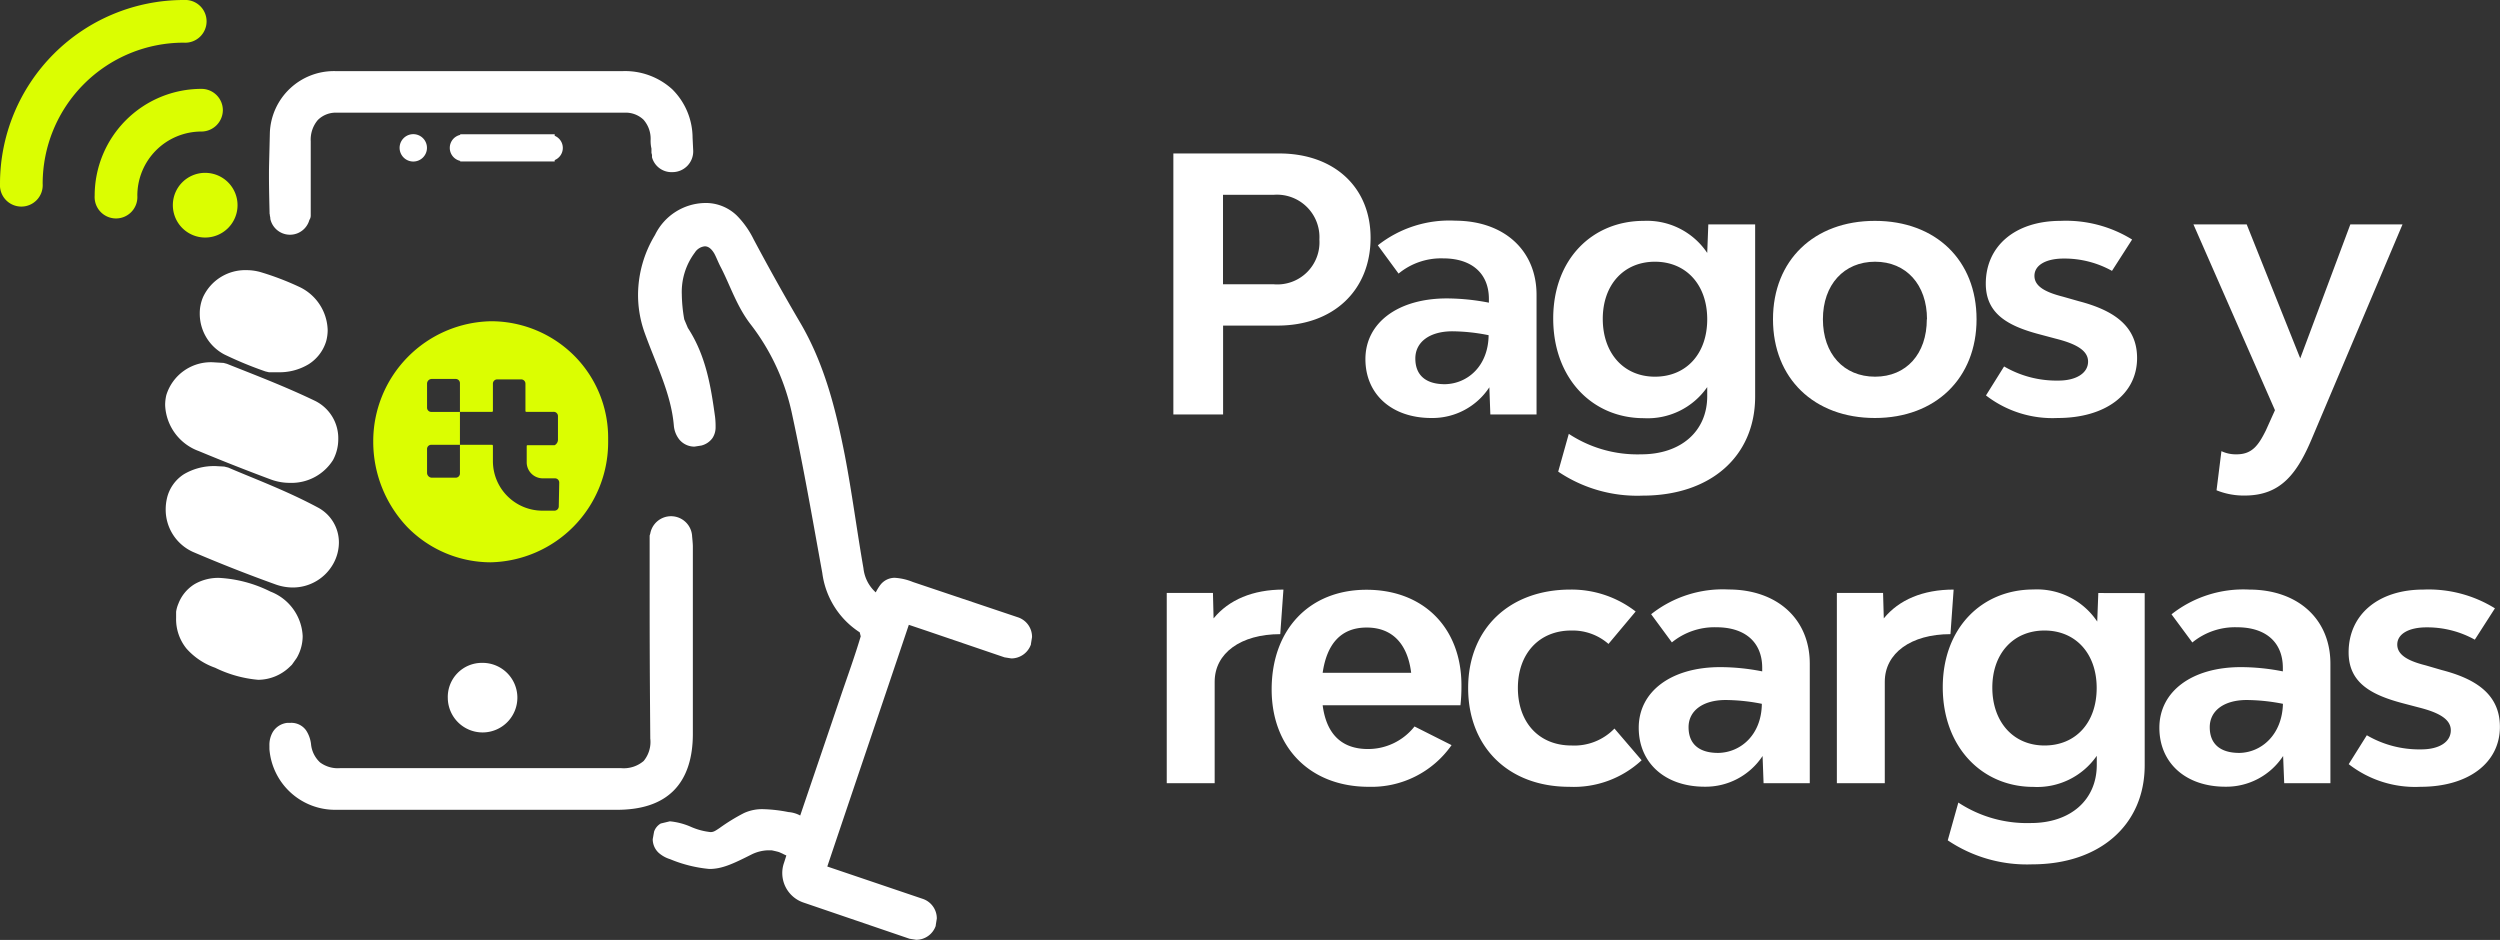 <svg xmlns="http://www.w3.org/2000/svg" viewBox="0 0 275.96 103.75"><rect x="0" y="0" width="275.96" height="103.75" fill="#333333" stroke="none"/><defs><style>.cls-1{fill:#fff;}.cls-2{fill:#dbfe01;}</style></defs><title>LOG-PAGOS</title><g id="Capa_2" data-name="Capa 2"><g id="Capa_1-2" data-name="Capa 1"><path class="cls-1" d="M22.42,32.78h0a4.55,4.55,0,0,0-.37,1.84,5.09,5.09,0,0,0,2.7,4.5A41.29,41.29,0,0,0,29.3,41l.38.09c.35,0,.7,0,1,0a6.22,6.22,0,0,0,3.38-.88A4.57,4.57,0,0,0,36,37.68a4.74,4.74,0,0,0,.17-1.23A5.43,5.43,0,0,0,33,31.65a30.93,30.93,0,0,0-4.16-1.59,5.68,5.68,0,0,0-1.62-.24A5.13,5.13,0,0,0,22.42,32.78Z"/><path class="cls-1" d="M21.94,49.79q3.94,1.64,7.94,3.13A6,6,0,0,0,32,53.3a5.41,5.41,0,0,0,4.76-2.52,4.87,4.87,0,0,0,.58-2.32,4.6,4.6,0,0,0-2.52-4.19c-3.44-1.66-7-3-9.77-4.11l-.37-.1-1-.06a5.14,5.14,0,0,0-5.32,3.61h0a4.76,4.76,0,0,0-.13,1.12A5.64,5.64,0,0,0,21.94,49.79Z"/><path class="cls-1" d="M21.29,60.92q4.53,1.94,9.18,3.61a5.66,5.66,0,0,0,1.84.32,5.11,5.11,0,0,0,4.5-2.66,4.86,4.86,0,0,0,.6-2.29A4.36,4.36,0,0,0,35.05,56c-3.49-1.87-7.2-3.24-9.86-4.39l-.44-.11-.93-.05a6.54,6.54,0,0,0-3.51.89A4.3,4.3,0,0,0,18.43,55l1.37.33L18.43,55a5.46,5.46,0,0,0-.14,1.2A5.12,5.12,0,0,0,21.29,60.92Z"/><path class="cls-1" d="M32.22,73.38l.53-.75.09-.16a4.83,4.83,0,0,0,.57-2.26,5.54,5.54,0,0,0-3.56-4.91,14.31,14.31,0,0,0-5.65-1.51,5.23,5.23,0,0,0-2.74.7,4.36,4.36,0,0,0-1.77,2.15,3.59,3.59,0,0,0-.25.89l0,.3,0,.11,0,.26v0a5.15,5.15,0,0,0,1.15,3.4,7.56,7.56,0,0,0,3.16,2.11h0a13.39,13.39,0,0,0,4.76,1.33A5.06,5.06,0,0,0,32,73.59Z"/><polygon class="cls-1" points="31.74 79.8 31.74 79.8 31.75 79.8 31.74 79.8"/><path class="cls-1" d="M76.48,81c0-2.52,0-4.67,0-6.7,0-4.06,0-7.63,0-12.66v-1l0-.24c0-.18,0-.37-.08-1.17h0a2.33,2.33,0,0,0-4.62-.34h0l-.07.23v2.53c0,9.29,0,10.6.07,19.87h0A3.3,3.3,0,0,1,71.05,84a3.38,3.38,0,0,1-2.5.79h-31a3.28,3.28,0,0,1-2.22-.63,3.16,3.16,0,0,1-1-2.05,3.48,3.48,0,0,0-.55-1.5,2,2,0,0,0-1.68-.82l-.36,0a2.14,2.14,0,0,0-1.62,1,2.83,2.83,0,0,0-.38,1.54v.36a7.27,7.27,0,0,0,7.31,6.7l6.33,0H68.08c2.65,0,4.8-.64,6.27-2.11S76.48,83.64,76.48,81ZM76.42,60.9h0Zm.07-.19Z"/><path class="cls-1" d="M49.43,77.06a3.84,3.84,0,1,0,3.79-3.89A3.76,3.76,0,0,0,49.43,77.06Z"/><path class="cls-1" d="M112.42,68.16h0l-11.66-3.92a6.28,6.28,0,0,0-2-.46,2,2,0,0,0-1.61.82,5.53,5.53,0,0,0-.48.79,4.18,4.18,0,0,1-1.36-2.67c-.72-4.12-1.26-8.32-2.06-12.49-1-5.06-2.25-10.12-5-14.75-1.76-3-3.43-6-5.07-9.08a9.92,9.92,0,0,0-1.84-2.6,4.94,4.94,0,0,0-3.21-1.39l-.41,0a6.25,6.25,0,0,0-5.42,3.53,12.83,12.83,0,0,0-1.87,6.6,12.41,12.41,0,0,0,.72,4.17c1.27,3.54,2.93,6.74,3.23,10.25a2.87,2.87,0,0,0,.6,1.55,2.16,2.16,0,0,0,1.68.79l.76-.12a2.15,2.15,0,0,0,1.23-.83,2.17,2.17,0,0,0,.34-1.23A8.67,8.67,0,0,0,78.93,46c-.46-3.33-1-6.74-3-9.8l-.4-.95a17.07,17.07,0,0,1-.27-2.78,7.23,7.23,0,0,1,1.44-4.59,1.48,1.48,0,0,1,1.1-.69c.3,0,.68.16,1.06.82.23.43.44,1,.73,1.54,1,1.94,1.73,4.24,3.22,6.19A24.43,24.43,0,0,1,87.45,45.8c1.25,5.77,2.26,11.62,3.32,17.46A9.2,9.2,0,0,0,94.9,69.8l.11.44h0c-.64,2.15-1.41,4.28-2.15,6.44-1.49,4.41-3,8.83-4.53,13.34h0a3.25,3.25,0,0,0-1.3-.38,16.22,16.22,0,0,0-2.76-.32,4.77,4.77,0,0,0-2.17.44,21.07,21.07,0,0,0-2.67,1.64c-.56.38-.69.44-1,.45a7.29,7.29,0,0,1-2.14-.57,7.55,7.55,0,0,0-2.35-.62l-1,.24a1.65,1.65,0,0,0-.74.9l-.15.84a2.06,2.06,0,0,0,.66,1.5,3.43,3.43,0,0,0,1.26.7,14.77,14.77,0,0,0,4.33,1.08c1.38,0,2.56-.54,4.62-1.58a4.42,4.42,0,0,1,1.84-.48l.41,0c.44.09.7.16.83.2l.36.16a4.76,4.76,0,0,0,.44.21c-.09.3-.18.57-.26.82a3.38,3.38,0,0,0-.19,1.12,3.44,3.44,0,0,0,2.32,3.25l11.72,4,.74.12a2.29,2.29,0,0,0,2.16-1.54h0v-.06l.12-.75a2.28,2.28,0,0,0-1.55-2.17L91.32,95.65c3-8.93,6-17.75,9-26.68l1.93.65,8.63,2.94.75.12a2.3,2.3,0,0,0,2.17-1.55h0v-.06l.12-.74A2.27,2.27,0,0,0,112.42,68.16Z"/><path class="cls-2" d="M19.08,22.65a3.57,3.57,0,1,0,3.57-3.57A3.56,3.56,0,0,0,19.08,22.65Z"/><path class="cls-2" d="M24.6,12.16a2.36,2.36,0,0,0-2.36-2.35A11.79,11.79,0,0,0,10.45,21.6a2.36,2.36,0,1,0,4.71,0,7.07,7.07,0,0,1,7.08-7.08A2.38,2.38,0,0,0,24.6,12.16Z"/><path class="cls-2" d="M20.29,4.71a2.36,2.36,0,1,0,0-4.71A20.29,20.29,0,0,0,0,20.29a2.36,2.36,0,1,0,4.71,0A15.57,15.57,0,0,1,20.29,4.71Z"/><path class="cls-1" d="M47.13,16.33a1.51,1.51,0,1,0-1.5,1.5A1.51,1.51,0,0,0,47.13,16.33Z"/><path class="cls-1" d="M29.78,23.64h0v.09l.06.33,0,.1h0a2.22,2.22,0,0,0,4.31.12.86.86,0,0,0,.15-.52v-.13h0v0h0c0-.5,0-1.52,0-1.91,0-2.84,0-2.84,0-3.13s0-.68,0-3a3.34,3.34,0,0,1,.78-2.34,2.8,2.8,0,0,1,2.14-.81l15.84,0,15.84,0a2.85,2.85,0,0,1,2.13.77,3.18,3.18,0,0,1,.79,2.19,3.76,3.76,0,0,0,.09,1v.25h0v.08h0v.14l.06.23h0a.14.14,0,0,1,0,.06l0,.13,0,.07h0A2.23,2.23,0,0,0,74.23,19a2.29,2.29,0,0,0,2.29-2.28v-.06h0l-.07-1.46A7.57,7.57,0,0,0,74.2,9.85a7.74,7.74,0,0,0-5.46-2H43.54c-2.16,0-4.33,0-6.5,0a7.08,7.08,0,0,0-7.25,6.75c-.07,3-.1,3.73-.1,4.55s0,1.6.07,4.48Z"/><path class="cls-1" d="M51.18,14.82H50.8v.07a1.47,1.47,0,0,0,0,2.87v.06h9.72l.1,0,.1,0h.51v-.15a1.45,1.45,0,0,0,0-2.68v-.17Z"/><path class="cls-2" d="M63.45,39.33a13,13,0,0,0-9.25-3.87,13.25,13.25,0,0,0-13,13.31,13.67,13.67,0,0,0,3.77,9.42h0a12.91,12.91,0,0,0,9.16,3.88,13.26,13.26,0,0,0,13-13.29h0v-.36A12.83,12.83,0,0,0,63.45,39.33ZM61.68,55.87a.48.48,0,0,1-.5.5h-1.3a5.47,5.47,0,0,1-5.47-5.48v-1.7a.1.1,0,0,0-.09-.09H50.77v3.14a.47.47,0,0,1-.49.49H47.67a.54.54,0,0,1-.53-.54v-2.6a.46.46,0,0,1,.49-.49h3.14V45.47H47.63a.47.47,0,0,1-.49-.5v-2.6a.52.52,0,0,1,.53-.54h2.61a.47.47,0,0,1,.49.5v3.13h3.55a.1.1,0,0,0,.09-.09v-3a.47.47,0,0,1,.49-.49h2.6a.47.47,0,0,1,.5.49v3a.09.09,0,0,0,.09.09h3a.47.47,0,0,1,.5.49v2.61a.7.7,0,0,1-.36.58h-3a.1.1,0,0,0-.09.09V51a1.77,1.77,0,0,0,1.79,1.8h1.3a.47.47,0,0,1,.5.49Z"/><path class="cls-1" d="M151.29,26.25c0,5.79-4.09,9.69-10.28,9.69h-6v9.81h-5.49V16.94h11.68C147.28,16.94,151.29,20.68,151.29,26.25Zm-5.65.19a4.69,4.69,0,0,0-5-4.94H135v9.88h5.6A4.65,4.65,0,0,0,145.64,26.44Z"/><path class="cls-1" d="M169.61,32.55v13.2h-5.1l-.11-3A7.51,7.51,0,0,1,158,46.14c-4.36,0-7.28-2.61-7.28-6.5,0-4,3.58-6.7,9-6.7a24.73,24.73,0,0,1,4.63.47V33c0-2.8-1.87-4.48-5.06-4.48a7.38,7.38,0,0,0-4.91,1.68l-2.29-3.12a12.74,12.74,0,0,1,8.56-2.72C166,24.38,169.61,27.61,169.61,32.55ZM164.32,37a21.09,21.09,0,0,0-4-.43c-2.49,0-4.09,1.17-4.09,3s1.13,2.84,3.27,2.84C162,42.36,164.28,40.41,164.32,37Z"/><path class="cls-1" d="M193.74,24.77v19c0,6.62-4.94,10.94-12.42,10.94A15.59,15.59,0,0,1,172,52.06l1.17-4.17a13.76,13.76,0,0,0,8,2.26c4.36,0,7.28-2.53,7.28-6.42v-1a8,8,0,0,1-7,3.43c-5.69,0-10-4.4-10-11s4.36-10.78,10-10.78a8,8,0,0,1,7,3.54l.12-3.15Zm-5.29,10.47c0-3.82-2.34-6.35-5.77-6.35s-5.76,2.53-5.76,6.31,2.3,6.38,5.76,6.38S188.45,39.05,188.45,35.24Z"/><path class="cls-1" d="M195.71,35.24c0-6.5,4.52-10.86,11.25-10.86s11.22,4.36,11.22,10.86-4.52,10.9-11.22,10.9S195.71,41.78,195.71,35.24Zm17,0c0-3.82-2.3-6.35-5.73-6.35s-5.76,2.53-5.76,6.35,2.3,6.34,5.76,6.34S212.69,39.05,212.69,35.24Z"/><path class="cls-1" d="M219.22,43.65l2-3.2a11.46,11.46,0,0,0,6,1.56c1.94,0,3.27-.81,3.27-2.1s-1.48-2-3.58-2.53l-1.76-.47c-3.54-.93-5.95-2.29-5.95-5.6,0-4.17,3.27-6.93,8.25-6.93a13.88,13.88,0,0,1,7.9,2.06l-2.22,3.46a10.79,10.79,0,0,0-5.33-1.36c-1.91,0-3.23.7-3.23,1.91s1.32,1.83,3.15,2.3l1.76.5c3.58.94,6.42,2.57,6.42,6.27,0,4-3.5,6.62-8.76,6.62A12,12,0,0,1,219.22,43.65Z"/><path class="cls-1" d="M244.67,54.12l.54-4.32a3.73,3.73,0,0,0,1.68.35c1.71,0,2.41-1,3.23-2.65l1-2.22-9-20.51H248l5.91,14.79,5.53-14.79h5.76L255.3,48.16c-1.68,4.05-3.47,6.54-7.52,6.54A8,8,0,0,1,244.67,54.12Z"/><path class="cls-1" d="M141.67,65.08,141.32,70c-4.36,0-7.24,2.1-7.24,5.25V86.45h-5.29v-21h5.1l.07,2.81C135.64,66.21,138.29,65.08,141.67,65.08Z"/><path class="cls-1" d="M161.21,77.85H146c.39,3,1.94,4.83,5,4.83a6.52,6.52,0,0,0,5.14-2.49l4.09,2.06a10.78,10.78,0,0,1-9.15,4.6c-6.42,0-10.71-4.29-10.71-10.75,0-6.62,4.17-11,10.47-11s10.48,4.21,10.48,10.55A18.67,18.67,0,0,1,161.21,77.85ZM146,74.27h9.77c-.39-3.19-2.07-5-4.91-5S146.46,71.08,146,74.27Z"/><path class="cls-1" d="M162.06,75.94c0-6.5,4.51-10.86,11.29-10.86a11.55,11.55,0,0,1,7.2,2.42l-3,3.58a6,6,0,0,0-4.12-1.48c-3.51,0-5.88,2.53-5.88,6.34s2.33,6.35,5.91,6.35a6.16,6.16,0,0,0,4.75-1.87l3,3.5a11,11,0,0,1-8,2.93C166.53,86.85,162.06,82.48,162.06,75.94Z"/><path class="cls-1" d="M199.77,73.26V86.45h-5.1l-.11-3a7.53,7.53,0,0,1-6.39,3.39c-4.36,0-7.28-2.61-7.28-6.51,0-4,3.58-6.69,9-6.69a23.92,23.92,0,0,1,4.63.47v-.39c0-2.81-1.87-4.48-5.06-4.48a7.43,7.43,0,0,0-4.91,1.67l-2.29-3.11a12.75,12.75,0,0,1,8.56-2.73C196.15,65.08,199.77,68.31,199.77,73.26Zm-5.29,4.43a21,21,0,0,0-4-.42c-2.49,0-4.09,1.17-4.09,3s1.13,2.84,3.27,2.84C192.14,83.07,194.44,81.12,194.48,77.69Z"/><path class="cls-1" d="M215.65,65.08,215.3,70c-4.36,0-7.25,2.1-7.25,5.25V86.45h-5.29v-21h5.1l.08,2.81C209.61,66.21,212.26,65.08,215.65,65.08Z"/><path class="cls-1" d="M236.74,65.47v19c0,6.62-5,10.94-12.42,10.94A15.65,15.65,0,0,1,215,92.76l1.17-4.17a13.78,13.78,0,0,0,8,2.26c4.36,0,7.28-2.53,7.28-6.42v-1a8,8,0,0,1-7,3.43c-5.68,0-10-4.41-10-11s4.36-10.79,10-10.79a8,8,0,0,1,7.05,3.54l.12-3.15Zm-5.3,10.47c0-3.81-2.33-6.34-5.76-6.34s-5.76,2.53-5.76,6.3,2.3,6.39,5.76,6.39S231.44,79.76,231.44,75.94Z"/><path class="cls-1" d="M257.24,73.26V86.45h-5.1l-.12-3a7.5,7.5,0,0,1-6.38,3.39c-4.36,0-7.28-2.61-7.28-6.51,0-4,3.58-6.69,9-6.69a24,24,0,0,1,4.63.47v-.39c0-2.81-1.87-4.48-5.06-4.48A7.41,7.41,0,0,0,242,70.92l-2.3-3.11a12.79,12.79,0,0,1,8.57-2.73C253.62,65.08,257.24,68.31,257.24,73.26ZM252,77.69a21.23,21.23,0,0,0-4-.42c-2.49,0-4.08,1.17-4.08,3s1.13,2.84,3.27,2.84C249.61,83.07,251.91,81.12,252,77.69Z"/><path class="cls-1" d="M259.26,84.35l2-3.19a11.45,11.45,0,0,0,6,1.56c2,0,3.27-.82,3.27-2.11s-1.47-2-3.58-2.53l-1.75-.46c-3.54-.94-5.95-2.3-5.95-5.61,0-4.16,3.27-6.93,8.25-6.93a13.89,13.89,0,0,1,7.9,2.07l-2.22,3.46a10.79,10.79,0,0,0-5.33-1.36c-1.91,0-3.23.7-3.23,1.9s1.32,1.84,3.15,2.3l1.75.51c3.59.93,6.43,2.57,6.43,6.27,0,4-3.51,6.62-8.76,6.62A11.93,11.93,0,0,1,259.26,84.35Z"/></g></g></svg>